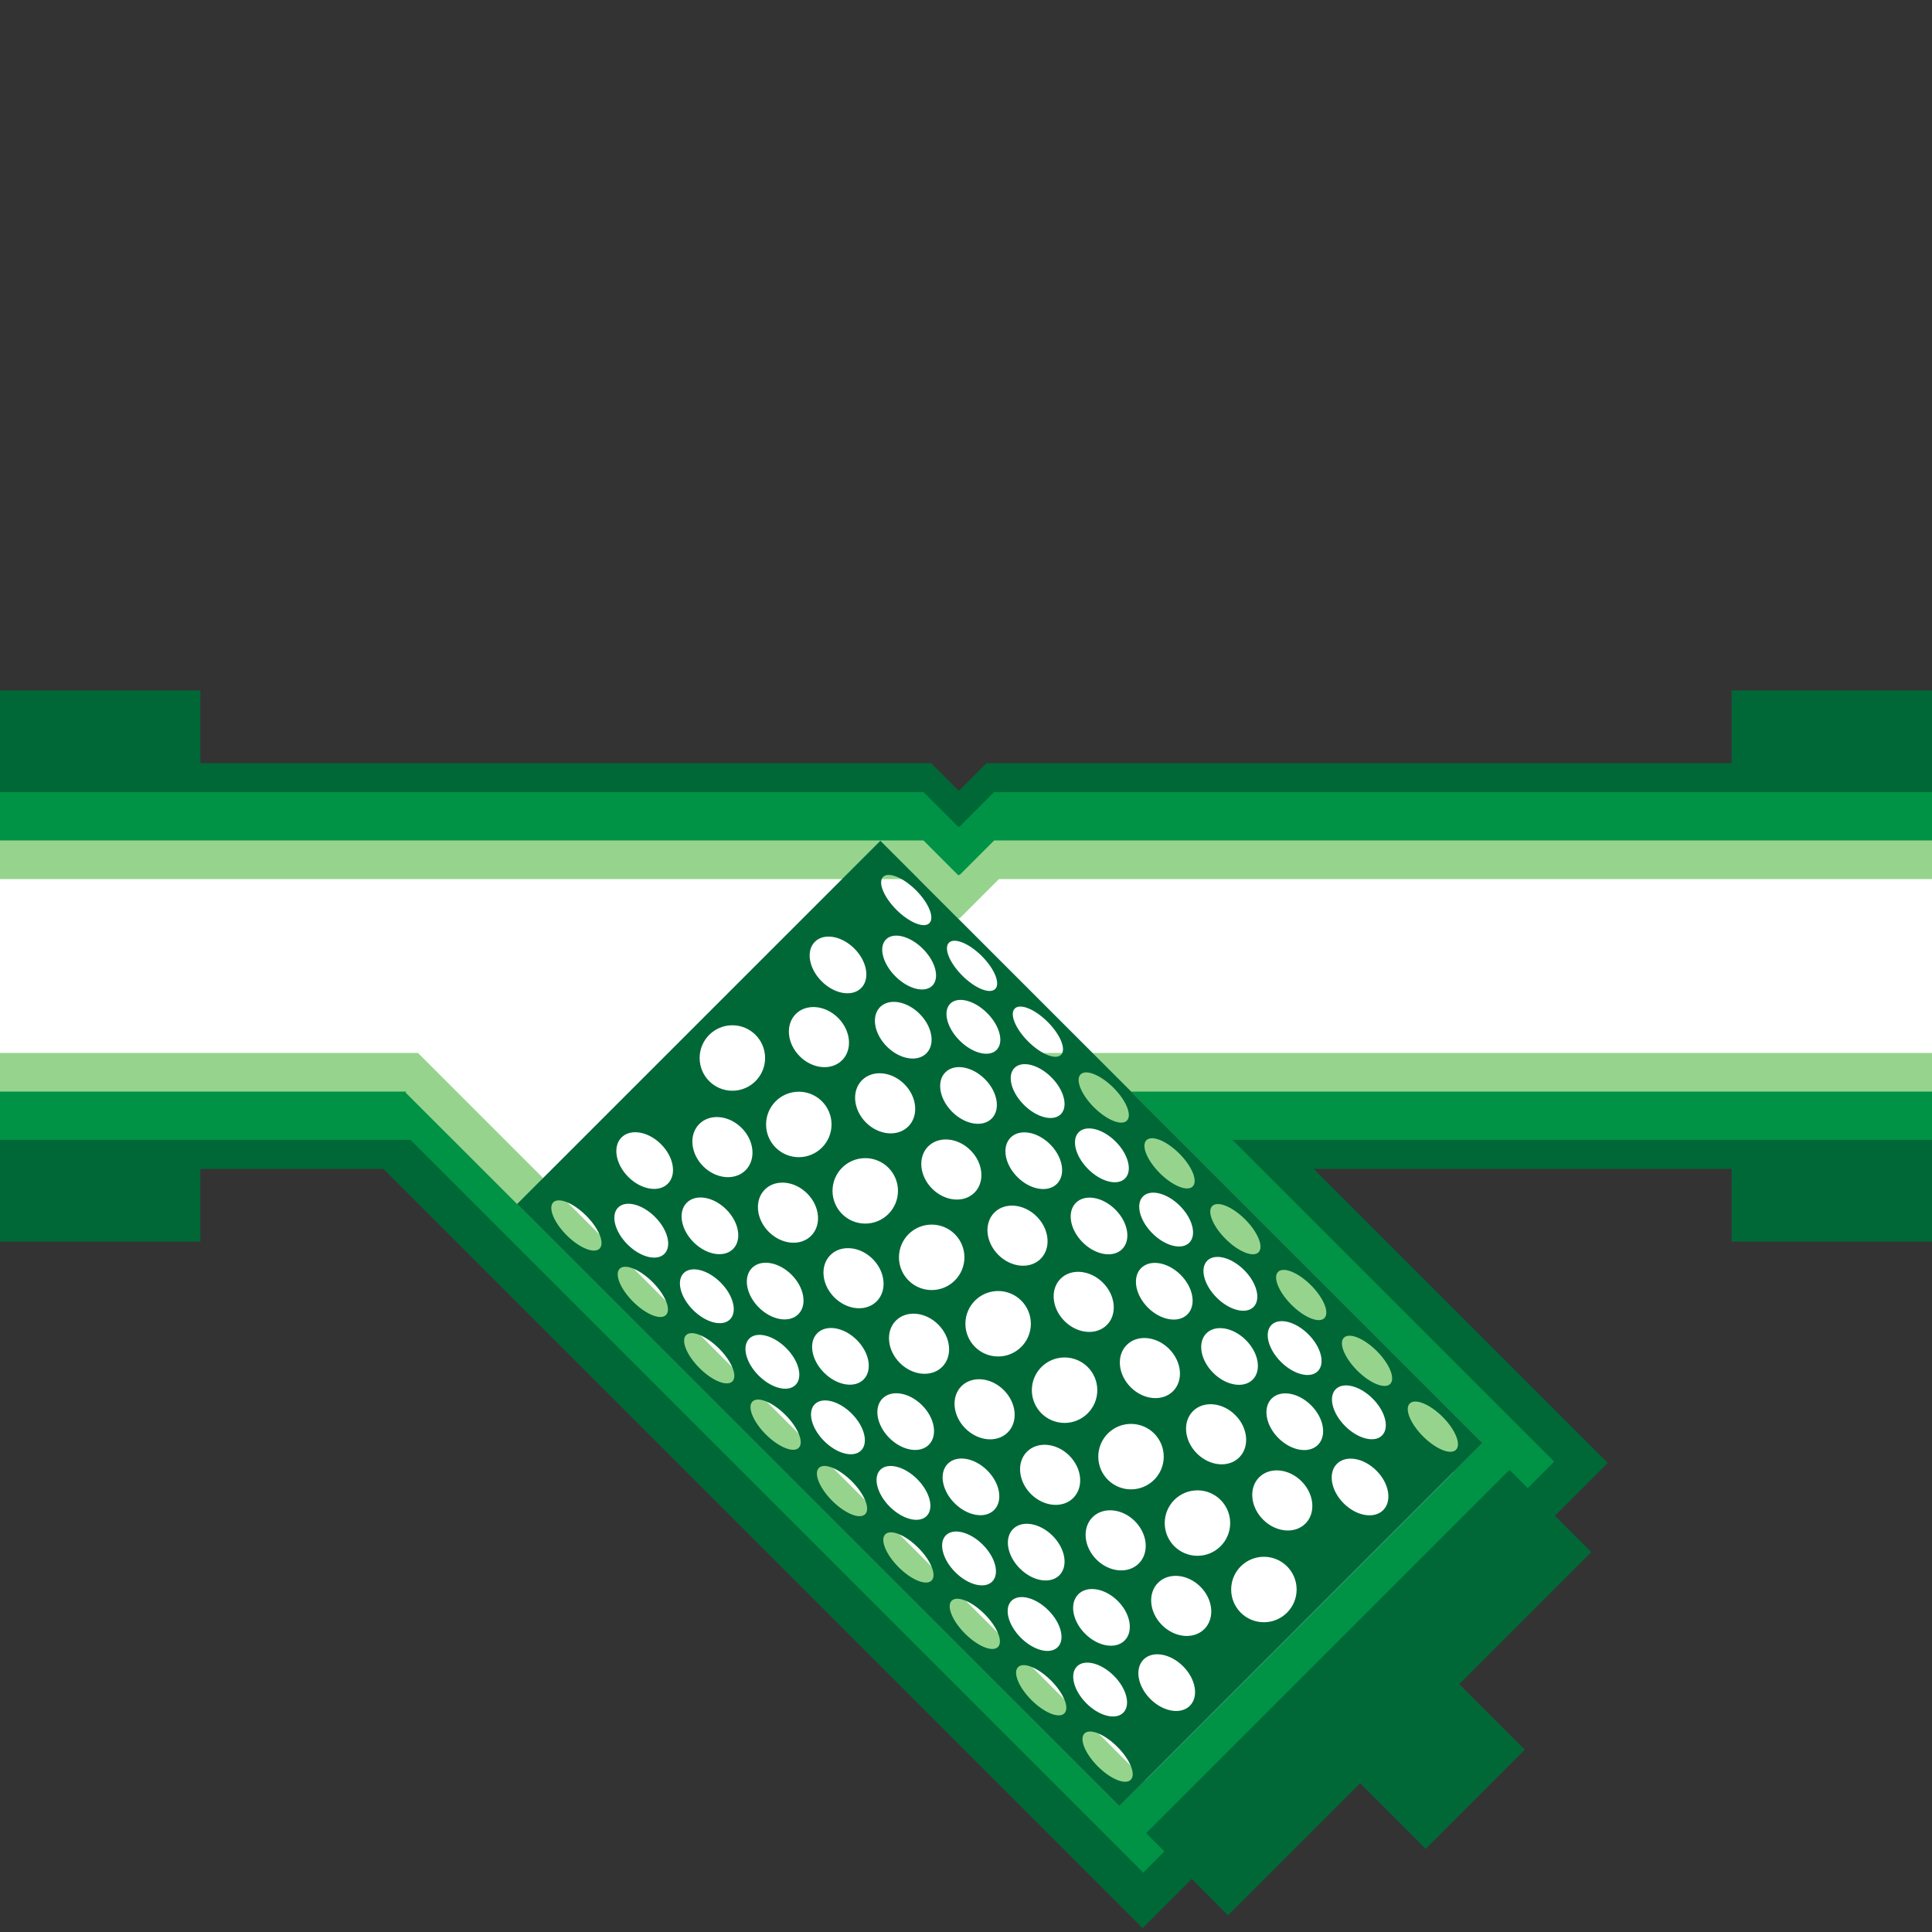 <svg version="1.1" id="Layer_1" xmlns="http://www.w3.org/2000/svg" xmlns:xlink="http://www.w3.org/1999/xlink" x="0px" y="0px" viewBox="0 0 100 100" xml:space="preserve"><rect x="0" y="0" width="100" height="100" fill="#333333" stroke="none"/><desc>Copyright Opto 22</desc> 
<g>
    <g id="shape">
	<polyline fill="#006837" points="19.622,60.278 59.141,99.797 83.217,75.721 67.774,60.278 	"></polyline>
	<path fill="#006837" d="M100,64.262H89.628V35.738H100"></path>
	<path fill="#006837" d="M10.372,64.262H0V35.738h10.372"></path>
	
		<rect x="57.555" y="84.6" transform="matrix(0.707 -0.707 0.707 0.707 -41.196 75.76)" fill="#006837" width="26.594" height="6.017"></rect>
	
		<rect x="70.619" y="87.997" transform="matrix(0.707 -0.707 0.707 0.707 -42.604 79.156)" fill="#006837" width="7.258" height="6.017"></rect>
	<polygon fill="#006837" points="51.063,39.5 49.675,40.888 49.609,40.917 48.192,39.5 0,39.5 0,60.5 100,60.5 100,39.5 	"></polygon>
</g>
<g id="dark">
	<polygon fill="#009245" points="63.439,58.649 60.699,58.649 76.737,74.687 57.932,93.492 23.09,58.649 20.895,58.649 
		59.172,96.926 60.269,95.828 59.324,94.884 78.129,76.079 79.074,77.024 80.444,75.653 	"></polygon>
	<polygon fill="#009245" points="51.45,41 49.675,42.775 49.609,42.804 47.804,41 0,41 0,59 100,59 100,41 	"></polygon>
</g>
<g id="light">
	<polygon fill="#96D48D" points="100,43.5 51.458,43.5 49.695,45.263 49.601,45.304 47.797,43.5 0,43.5 0,56.5 21.038,56.5 
		20.989,56.549 57.932,93.492 76.737,74.687 58.55,56.5 100,56.5 	"></polygon>
</g>
<g id="hlight">
	<polygon fill="#FFFFFF" points="53.55,54.5 100,54.5 100,45.5 51.706,45.5 49.69,47.516 49.603,47.554 47.549,45.5 0,45.5 0,54.5 
		21.632,54.5 59.278,92.146 75.237,76.187 	"></polygon>
</g>
<g id="shadow">
	<path fill="#006837" d="M45.568,43.518L26.763,62.322l31.169,31.169l18.805-18.805L45.568,43.518z M69.138,71.904
		c0.393-0.393,1.248-0.176,1.91,0.486s0.879,1.517,0.486,1.91c-0.393,0.393-1.248,0.176-1.91-0.486S68.745,72.297,69.138,71.904z
		 M65.812,68.578c0.393-0.393,1.248-0.176,1.91,0.486c0.661,0.661,0.879,1.516,0.486,1.91s-1.248,0.176-1.91-0.486
		C65.637,69.826,65.419,68.971,65.812,68.578z M62.745,62.424c0.279-0.279,1.042,0.031,1.703,0.692
		c0.661,0.661,0.971,1.424,0.692,1.703s-1.042-0.031-1.703-0.692C62.776,63.466,62.466,62.703,62.745,62.424z M62.487,65.253
		c0.393-0.393,1.248-0.176,1.91,0.486s0.879,1.516,0.486,1.91c-0.393,0.393-1.248,0.176-1.91-0.486
		C62.311,66.501,62.094,65.646,62.487,65.253z M62.443,69.013c0.468-0.468,1.383-0.311,2.045,0.351
		c0.662,0.662,0.819,1.577,0.351,2.045c-0.468,0.468-1.383,0.311-2.045-0.351S61.975,69.481,62.443,69.013z M64.143,75.435
		c-0.549,0.549-1.53,0.457-2.191-0.204c-0.662-0.661-0.753-1.643-0.204-2.191s1.53-0.457,2.191,0.204
		C64.6,73.905,64.691,74.886,64.143,75.435z M59.338,59.017c0.279-0.279,1.042,0.031,1.703,0.692s0.971,1.424,0.692,1.703
		s-1.042-0.031-1.703-0.692S59.059,59.296,59.338,59.017z M59.161,61.927c0.393-0.393,1.248-0.176,1.91,0.486
		s0.879,1.517,0.486,1.91c-0.393,0.393-1.248,0.176-1.91-0.486C58.986,63.175,58.768,62.32,59.161,61.927z M59.065,65.636
		c0.468-0.468,1.383-0.311,2.045,0.351s0.819,1.577,0.351,2.045c-0.468,0.468-1.383,0.311-2.045-0.351
		C58.754,67.019,58.597,66.103,59.065,65.636z M44.785,63.333c-0.935,0-1.694-0.758-1.694-1.694s0.758-1.694,1.694-1.694
		s1.694,0.758,1.694,1.694S45.721,63.333,44.785,63.333z M45.376,67.357c-0.549,0.549-1.53,0.457-2.191-0.204
		s-0.753-1.643-0.204-2.191s1.53-0.457,2.191,0.204C45.833,65.828,45.924,66.809,45.376,67.357z M51.663,66.823
		c0.935,0,1.694,0.758,1.694,1.694c0,0.935-0.758,1.694-1.694,1.694s-1.694-0.758-1.694-1.694
		C49.969,67.582,50.727,66.823,51.663,66.823z M51.469,62.761c0.549-0.549,1.53-0.457,2.191,0.204
		c0.661,0.661,0.753,1.643,0.204,2.191s-1.53,0.457-2.191-0.204C51.012,64.291,50.92,63.31,51.469,62.761z M50.439,61.731
		c-0.549,0.549-1.53,0.457-2.191-0.204s-0.753-1.643-0.204-2.191s1.53-0.457,2.191,0.204C50.896,60.201,50.987,61.182,50.439,61.731
		z M48.224,63.385c0.935,0,1.694,0.758,1.694,1.694c0,0.935-0.758,1.694-1.694,1.694s-1.694-0.758-1.694-1.694
		S47.289,63.385,48.224,63.385z M47.013,58.305c-0.549,0.549-1.53,0.457-2.191-0.204c-0.661-0.661-0.753-1.643-0.204-2.191
		c0.549-0.549,1.53-0.457,2.191,0.204C47.47,56.775,47.561,57.756,47.013,58.305z M46.372,68.354
		c0.549-0.549,1.53-0.457,2.191,0.204s0.753,1.643,0.204,2.191c-0.549,0.549-1.53,0.457-2.191-0.204
		C45.915,69.884,45.824,68.903,46.372,68.354z M49.059,75.762c0.468-0.468,1.383-0.311,2.045,0.351
		c0.661,0.661,0.819,1.577,0.351,2.045c-0.468,0.468-1.383,0.311-2.045-0.351C48.748,77.145,48.591,76.23,49.059,75.762z
		 M49.969,73.938c-0.661-0.661-0.753-1.643-0.204-2.191s1.53-0.457,2.191,0.204c0.662,0.661,0.753,1.643,0.204,2.191
		S50.631,74.599,49.969,73.938z M52.437,79.14c0.468-0.468,1.383-0.311,2.045,0.351c0.661,0.661,0.819,1.577,0.351,2.045
		s-1.383,0.311-2.045-0.351S51.969,79.607,52.437,79.14z M53.361,77.33c-0.661-0.661-0.753-1.643-0.204-2.191
		s1.53-0.457,2.191,0.204s0.753,1.643,0.204,2.191C55.004,78.083,54.023,77.991,53.361,77.33z M55.102,73.65
		c-0.936,0-1.694-0.758-1.694-1.694s0.758-1.694,1.694-1.694c0.935,0,1.694,0.758,1.694,1.694S56.037,73.65,55.102,73.65z
		 M54.895,66.187c0.549-0.549,1.53-0.457,2.191,0.204s0.753,1.643,0.204,2.191s-1.53,0.457-2.191-0.204
		C54.438,67.717,54.346,66.736,54.895,66.187z M56.549,78.531c0.549-0.549,1.53-0.457,2.191,0.204
		c0.662,0.661,0.753,1.643,0.204,2.191s-1.53,0.457-2.191-0.204S56.001,79.08,56.549,78.531z M58.541,77.089
		c-0.936,0-1.694-0.758-1.694-1.694c0-0.935,0.758-1.694,1.694-1.694c0.935,0,1.694,0.758,1.694,1.694
		C60.235,76.331,59.476,77.089,58.541,77.089z M58.525,71.804c-0.661-0.662-0.753-1.643-0.204-2.191
		c0.549-0.549,1.53-0.457,2.191,0.204s0.753,1.643,0.204,2.191S59.187,72.466,58.525,71.804z M55.931,55.61
		c0.279-0.279,1.042,0.031,1.703,0.692s0.971,1.424,0.692,1.703s-1.042-0.031-1.703-0.692S55.652,55.889,55.931,55.61z
		 M55.836,58.602c0.393-0.393,1.248-0.176,1.91,0.486s0.879,1.517,0.486,1.91s-1.248,0.176-1.91-0.486
		C55.66,59.85,55.443,58.995,55.836,58.602z M55.687,62.258c0.468-0.468,1.383-0.311,2.045,0.351s0.819,1.577,0.351,2.045
		c-0.468,0.468-1.383,0.311-2.045-0.351C55.377,63.641,55.22,62.726,55.687,62.258z M52.524,52.202
		c0.279-0.279,1.042,0.031,1.703,0.692s0.971,1.424,0.692,1.703s-1.042-0.031-1.703-0.692S52.244,52.482,52.524,52.202z
		 M52.51,55.276c0.393-0.393,1.248-0.176,1.91,0.486c0.661,0.661,0.879,1.516,0.486,1.91s-1.248,0.176-1.91-0.486
		C52.335,56.524,52.117,55.669,52.51,55.276z M52.31,58.88c0.468-0.468,1.383-0.311,2.045,0.351s0.819,1.577,0.351,2.045
		s-1.383,0.311-2.045-0.351C51.999,60.263,51.842,59.348,52.31,58.88z M49.116,48.795c0.279-0.279,1.042,0.031,1.703,0.692
		s0.971,1.424,0.692,1.703s-1.042-0.031-1.703-0.692C49.147,49.837,48.837,49.075,49.116,48.795z M49.185,51.95
		c0.393-0.393,1.248-0.176,1.91,0.486s0.879,1.516,0.486,1.91c-0.393,0.393-1.248,0.176-1.91-0.486
		C49.009,53.199,48.792,52.344,49.185,51.95z M48.932,55.503c0.468-0.468,1.383-0.311,2.045,0.351
		c0.662,0.662,0.819,1.577,0.351,2.045c-0.468,0.468-1.383,0.311-2.045-0.351C48.621,56.886,48.464,55.97,48.932,55.503z
		 M48.255,51.02c-0.393,0.393-1.248,0.176-1.91-0.486c-0.661-0.661-0.879-1.516-0.486-1.91s1.248-0.176,1.91,0.486
		S48.648,50.627,48.255,51.02z M45.709,45.388c0.279-0.279,1.042,0.031,1.703,0.692c0.662,0.661,0.971,1.424,0.692,1.703
		s-1.042-0.031-1.703-0.692C45.74,46.43,45.43,45.667,45.709,45.388z M45.554,52.125c0.468-0.468,1.383-0.311,2.045,0.351
		c0.662,0.662,0.819,1.577,0.351,2.045c-0.468,0.468-1.383,0.311-2.045-0.351C45.244,53.508,45.087,52.593,45.554,52.125z
		 M42.177,48.747c0.468-0.468,1.383-0.311,2.045,0.351c0.662,0.662,0.819,1.577,0.351,2.045s-1.383,0.311-2.045-0.351
		C41.866,50.13,41.709,49.215,42.177,48.747z M41.191,52.483c0.549-0.549,1.53-0.457,2.191,0.204
		c0.661,0.662,0.753,1.643,0.204,2.191c-0.549,0.549-1.53,0.457-2.191-0.204C40.734,54.013,40.642,53.032,41.191,52.483z
		 M41.346,56.507c0.936,0,1.694,0.758,1.694,1.694c0,0.935-0.758,1.694-1.694,1.694c-0.935,0-1.694-0.758-1.694-1.694
		S40.411,56.507,41.346,56.507z M41.983,63.965c-0.549,0.549-1.53,0.457-2.191-0.204c-0.661-0.661-0.753-1.643-0.204-2.191
		s1.53-0.457,2.191,0.204S42.532,63.416,41.983,63.965z M37.907,53.068c0.936,0,1.694,0.758,1.694,1.694
		c0,0.935-0.758,1.694-1.694,1.694c-0.935,0-1.694-0.758-1.694-1.694S36.972,53.068,37.907,53.068z M36.195,58.177
		c0.549-0.549,1.53-0.457,2.191,0.204c0.662,0.661,0.753,1.643,0.204,2.191s-1.53,0.457-2.191-0.204S35.647,58.726,36.195,58.177z
		 M31.033,64.628c-0.279,0.279-1.042-0.031-1.703-0.692s-0.971-1.424-0.692-1.703c0.279-0.279,1.042,0.031,1.703,0.692
		S31.313,64.349,31.033,64.628z M34.47,68.065c-0.279,0.279-1.042-0.031-1.703-0.692s-0.971-1.424-0.692-1.703
		s1.042,0.031,1.703,0.692S34.749,67.786,34.47,68.065z M34.39,64.898c-0.393,0.393-1.248,0.176-1.91-0.486s-0.879-1.517-0.486-1.91
		c0.393-0.393,1.248-0.176,1.91,0.486S34.783,64.505,34.39,64.898z M34.566,61.269c-0.468,0.468-1.383,0.311-2.045-0.351
		c-0.661-0.662-0.819-1.577-0.351-2.045s1.383-0.311,2.045,0.351S35.034,60.801,34.566,61.269z M37.907,71.501
		c-0.279,0.279-1.042-0.031-1.703-0.692s-0.971-1.424-0.692-1.703s1.042,0.031,1.703,0.692S38.186,71.222,37.907,71.501z
		 M35.388,65.896c0.393-0.393,1.248-0.176,1.91,0.486c0.661,0.661,0.879,1.516,0.486,1.91s-1.248,0.176-1.91-0.486
		C35.212,67.144,34.995,66.289,35.388,65.896z M37.944,64.647c-0.468,0.468-1.383,0.311-2.045-0.351
		c-0.662-0.661-0.819-1.577-0.351-2.045s1.383-0.311,2.045,0.351S38.411,64.179,37.944,64.647z M38.781,69.288
		c0.393-0.393,1.248-0.176,1.91,0.486c0.662,0.661,0.879,1.516,0.486,1.91s-1.248,0.176-1.91-0.486
		C38.605,70.537,38.387,69.682,38.781,69.288z M41.343,74.938c-0.279,0.279-1.042-0.031-1.703-0.692s-0.971-1.424-0.692-1.703
		s1.042,0.031,1.703,0.692S41.623,74.659,41.343,74.938z M41.321,68.024c-0.468,0.468-1.383,0.311-2.045-0.351
		c-0.662-0.661-0.819-1.577-0.351-2.045c0.468-0.468,1.383-0.311,2.045,0.351S41.789,67.557,41.321,68.024z M42.174,72.681
		c0.393-0.393,1.248-0.176,1.91,0.486s0.879,1.517,0.486,1.91c-0.393,0.393-1.248,0.176-1.91-0.486
		C41.998,73.93,41.78,73.075,42.174,72.681z M44.78,78.375c-0.279,0.279-1.042-0.031-1.703-0.692s-0.971-1.424-0.692-1.703
		s1.042,0.031,1.703,0.692S45.059,78.095,44.78,78.375z M44.699,71.402c-0.468,0.468-1.383,0.311-2.045-0.351
		c-0.662-0.661-0.819-1.577-0.351-2.045s1.383-0.311,2.045,0.351S45.167,70.934,44.699,71.402z M45.566,76.074
		c0.393-0.393,1.248-0.176,1.91,0.486c0.661,0.662,0.879,1.517,0.486,1.91c-0.393,0.393-1.248,0.176-1.91-0.486
		C45.391,77.323,45.173,76.468,45.566,76.074z M48.217,81.811c-0.279,0.279-1.042-0.031-1.703-0.692s-0.971-1.424-0.692-1.703
		s1.042,0.031,1.703,0.692S48.496,81.532,48.217,81.811z M48.077,74.78c-0.468,0.468-1.383,0.311-2.045-0.351
		c-0.661-0.661-0.819-1.577-0.351-2.045s1.383-0.311,2.045,0.351S48.544,74.312,48.077,74.78z M48.959,79.467
		c0.393-0.393,1.248-0.176,1.91,0.486s0.879,1.517,0.486,1.91c-0.393,0.393-1.248,0.176-1.91-0.486S48.566,79.86,48.959,79.467z
		 M51.653,85.248c-0.279,0.279-1.042-0.031-1.703-0.692s-0.971-1.424-0.692-1.703s1.042,0.031,1.703,0.692
		S51.932,84.969,51.653,85.248z M52.352,82.86c0.393-0.393,1.248-0.176,1.91,0.486s0.879,1.516,0.486,1.91s-1.248,0.176-1.91-0.486
		S51.959,83.253,52.352,82.86z M55.09,88.685c-0.279,0.279-1.042-0.031-1.703-0.692s-0.971-1.424-0.692-1.703
		s1.042,0.031,1.703,0.692S55.369,88.405,55.09,88.685z M55.814,82.517c0.468-0.468,1.383-0.311,2.045,0.351
		c0.661,0.661,0.819,1.577,0.351,2.045s-1.383,0.311-2.045-0.351C55.503,83.901,55.346,82.985,55.814,82.517z M55.745,86.253
		c0.393-0.393,1.248-0.176,1.91,0.486c0.661,0.661,0.879,1.516,0.486,1.91s-1.248,0.176-1.91-0.486
		C55.57,87.501,55.352,86.646,55.745,86.253z M58.527,92.121c-0.279,0.279-1.042-0.031-1.703-0.692s-0.971-1.424-0.692-1.703
		s1.042,0.031,1.703,0.692S58.806,91.842,58.527,92.121z M61.587,88.291c-0.468,0.468-1.383,0.311-2.045-0.351
		s-0.819-1.577-0.351-2.045c0.468-0.468,1.383-0.311,2.045,0.351C61.898,86.907,62.055,87.823,61.587,88.291z M62.337,84.319
		c-0.549,0.549-1.53,0.457-2.191-0.204s-0.753-1.643-0.204-2.191s1.53-0.457,2.191,0.204S62.886,83.77,62.337,84.319z M61.98,80.528
		c-0.936,0-1.694-0.758-1.694-1.694c0-0.935,0.758-1.694,1.694-1.694c0.935,0,1.694,0.758,1.694,1.694S62.915,80.528,61.98,80.528z
		 M65.419,83.967c-0.936,0-1.694-0.758-1.694-1.694c0-0.935,0.758-1.694,1.694-1.694s1.694,0.758,1.694,1.694
		C67.113,83.208,66.354,83.967,65.419,83.967z M67.569,78.86c-0.549,0.549-1.53,0.457-2.191-0.204s-0.753-1.643-0.204-2.191
		c0.549-0.549,1.53-0.457,2.191,0.204S68.117,78.312,67.569,78.86z M68.216,74.786c-0.468,0.468-1.383,0.311-2.045-0.351
		c-0.662-0.661-0.819-1.577-0.351-2.045c0.468-0.468,1.383-0.311,2.045,0.351S68.684,74.319,68.216,74.786z M68.548,68.227
		c-0.279,0.279-1.042-0.031-1.703-0.692c-0.661-0.662-0.971-1.424-0.692-1.703s1.042,0.031,1.703,0.692S68.827,67.947,68.548,68.227
		z M71.594,78.164c-0.468,0.468-1.383,0.311-2.045-0.351c-0.662-0.661-0.819-1.577-0.351-2.045c0.468-0.468,1.383-0.311,2.045,0.351
		S72.061,77.696,71.594,78.164z M71.955,71.634c-0.279,0.279-1.042-0.031-1.703-0.692c-0.661-0.662-0.971-1.424-0.692-1.703
		s1.042,0.031,1.703,0.692S72.234,71.355,71.955,71.634z M73.659,74.349c-0.661-0.662-0.971-1.424-0.692-1.703
		s1.042,0.031,1.703,0.692s0.971,1.424,0.692,1.703S74.32,75.01,73.659,74.349z"></path>
</g>
<g id="frame">
	<rect fill="none" width="100" height="100"></rect>
</g>
    </g>
</svg>